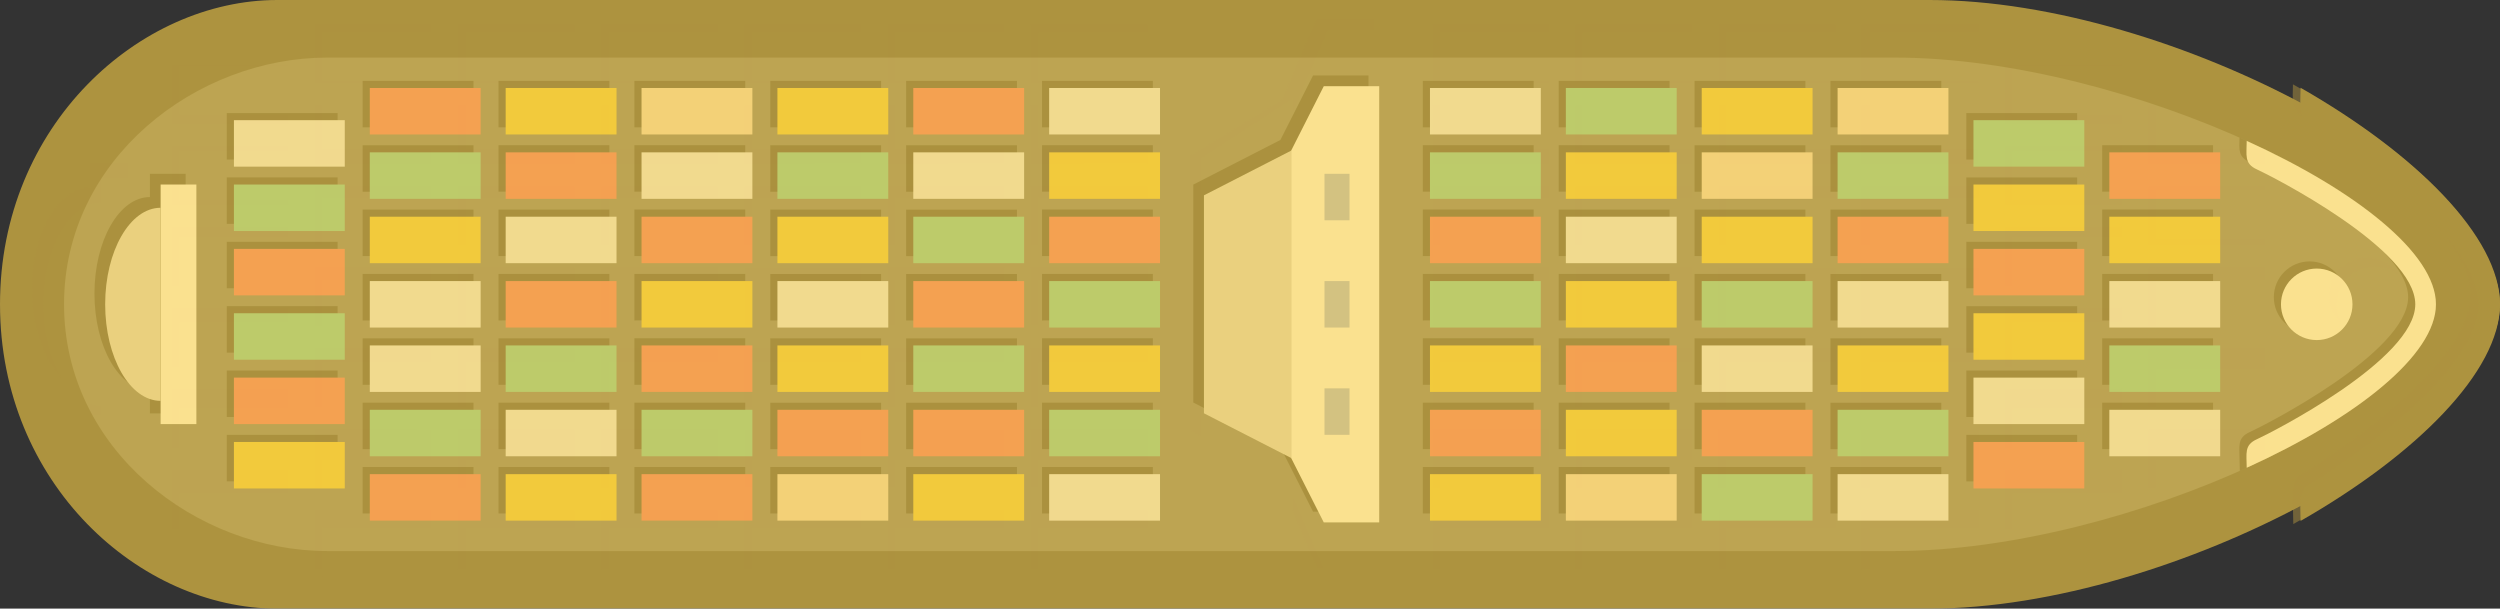 <svg xmlns="http://www.w3.org/2000/svg" width="328.68" height="80.017" viewBox="0 0 328.68 80.017">
  <rect x="0" y="0" width="328.68" height="80.017" fill="#333333" stroke="none"/>
  <g id="Group_1578" data-name="Group 1578" transform="translate(10556.092 9453.905)">
    <g id="Group_1576" data-name="Group 1576" transform="translate(-10189.171 -10137.333) rotate(90)">
      <g id="Group_1575" data-name="Group 1575" transform="translate(691 46.666)">
        <path id="Path_1399" data-name="Path 1399" d="M723.437,46.666C710.308,46.666,691,87.242,691,117.837V323.9c0,17.187,13.314,34.6,32.437,34.6s32.437-17.414,32.437-34.6V117.837C755.873,87.242,736.565,46.666,723.437,46.666Z" transform="translate(-691 -46.666)" fill="#595d61"/>
        <path id="Path_1400" data-name="Path 1400" d="M696,345.2v7.288l8.479,4.295,5.869,11.452H739l5.869-11.452,8.479-4.295V345.2Z" transform="translate(-693.65 -204.863)" opacity="0.5" style="mix-blend-mode: multiply;isolation: isolate"/>
        <g id="Group_1559" data-name="Group 1559" transform="translate(3.761 138.931)">
          <g id="Group_1558" data-name="Group 1558">
            <path id="Path_1401" data-name="Path 1401" d="M722.906,378.3h28.656l5.869-11.452H717.037Z" transform="translate(-708.558 -355.261)" fill="#cacbcf"/>
            <path id="Path_1402" data-name="Path 1402" d="M756.352,342.2H699v7.288l8.479,4.295h40.393l8.479-4.295Z" transform="translate(-699 -342.204)" fill="#f3f5fa"/>
          </g>
          <rect id="Rectangle_144" data-name="Rectangle 144" width="6.111" height="3.291" transform="translate(11.517 3.9)" fill="#92a8d7"/>
          <rect id="Rectangle_145" data-name="Rectangle 145" width="6.111" height="3.291" transform="translate(25.62 3.9)" fill="#92a8d7"/>
          <rect id="Rectangle_146" data-name="Rectangle 146" width="6.111" height="3.291" transform="translate(39.723 3.9)" fill="#92a8d7"/>
        </g>
        <path id="Path_1403" data-name="Path 1403" d="M703.611,212.891H697.5V198.318h6.111Zm8.462-14.573h-6.111v14.573h6.111Zm8.462,0h-6.111v14.573h6.111Zm8.462,0h-6.111v14.573H729Zm8.462,0h-6.111v14.573h6.111Zm8.462,0h-6.111v14.573h6.111Zm8.462,0H748.27v14.573h6.111Zm-50.77-17.864H697.5v14.573h6.111Zm8.462,0h-6.111v14.573h6.111Zm8.462,0h-6.111v14.573h6.111Zm8.462,0h-6.111v14.573H729Zm8.462,0h-6.111v14.573h6.111Zm8.462,0h-6.111v14.573h6.111Zm8.462,0H748.27v14.573h6.111Zm-50.77-17.864H697.5v14.573h6.111Zm8.462,0h-6.111v14.573h6.111Zm8.462,0h-6.111v14.573h6.111Zm8.462,0h-6.111v14.573H729Zm8.462,0h-6.111v14.573h6.111Zm8.462,0h-6.111v14.573h6.111Zm8.462,0H748.27v14.573h6.111Zm-50.77-17.864H697.5V159.3h6.111Zm8.462,0h-6.111V159.3h6.111Zm8.462,0h-6.111V159.3h6.111Zm8.462,0h-6.111V159.3H729Zm8.462,0h-6.111V159.3h6.111Zm8.462,0h-6.111V159.3h6.111Zm8.462,0H748.27V159.3h6.111Zm-46.539-17.864h-6.111v14.573h6.111Zm8.462,0h-6.111v14.573H716.3Zm8.462,0h-6.111v14.573h6.111Zm8.462,0h-6.111v14.573h6.111Zm8.462,0h-6.111v14.573h6.111Zm8.462,0h-6.111v14.573h6.111ZM712.073,109h-6.111v14.573h6.111Zm8.462,0h-6.111v14.573h6.111ZM729,109h-6.111v14.573H729Zm8.462,0h-6.111v14.573h6.111Zm8.462,0h-6.111v14.573h6.111Z" transform="translate(-694.444 -79.697)" opacity="0.5" style="mix-blend-mode: multiply;isolation: isolate"/>
        <g id="Group_1566" data-name="Group 1566" transform="translate(3.996 28.363)">
          <g id="Group_1560" data-name="Group 1560" transform="translate(0 89.318)">
            <rect id="Rectangle_147" data-name="Rectangle 147" width="6.111" height="14.573" fill="#dce3f7"/>
            <rect id="Rectangle_148" data-name="Rectangle 148" width="6.111" height="14.573" transform="translate(8.462)" fill="#5abd9e"/>
            <rect id="Rectangle_149" data-name="Rectangle 149" width="6.111" height="14.573" transform="translate(16.923)" fill="#e35460"/>
            <rect id="Rectangle_150" data-name="Rectangle 150" width="6.111" height="14.573" transform="translate(25.385)" fill="#5abd9e"/>
            <rect id="Rectangle_151" data-name="Rectangle 151" width="6.111" height="14.573" transform="translate(33.847)" fill="#debb2a"/>
            <rect id="Rectangle_152" data-name="Rectangle 152" width="6.111" height="14.573" transform="translate(42.309)" fill="#e35460"/>
            <rect id="Rectangle_153" data-name="Rectangle 153" width="6.111" height="14.573" transform="translate(50.77)" fill="#debb2a"/>
          </g>
          <g id="Group_1561" data-name="Group 1561" transform="translate(0 71.454)">
            <rect id="Rectangle_154" data-name="Rectangle 154" width="6.111" height="14.573" transform="translate(0 0)" fill="#5abd9e"/>
            <rect id="Rectangle_155" data-name="Rectangle 155" width="6.111" height="14.573" transform="translate(8.462 0)" fill="#debb2a"/>
            <rect id="Rectangle_156" data-name="Rectangle 156" width="6.111" height="14.573" transform="translate(16.923 0)" fill="#dce3f7"/>
            <rect id="Rectangle_157" data-name="Rectangle 157" width="6.111" height="14.573" transform="translate(25.385 0)" fill="#debb2a"/>
            <rect id="Rectangle_158" data-name="Rectangle 158" width="6.111" height="14.573" transform="translate(33.847 0)" fill="#e35460"/>
            <rect id="Rectangle_159" data-name="Rectangle 159" width="6.111" height="14.573" transform="translate(42.309 0)" fill="#debb2a"/>
            <rect id="Rectangle_160" data-name="Rectangle 160" width="6.111" height="14.573" transform="translate(50.77 0)" fill="#e0ccbf"/>
          </g>
          <g id="Group_1562" data-name="Group 1562" transform="translate(0 53.591)">
            <rect id="Rectangle_161" data-name="Rectangle 161" width="6.111" height="14.573" fill="#debb2a"/>
            <rect id="Rectangle_162" data-name="Rectangle 162" width="6.111" height="14.573" transform="translate(8.462)" fill="#e0ccbf"/>
            <rect id="Rectangle_163" data-name="Rectangle 163" width="6.111" height="14.573" transform="translate(16.923)" fill="#debb2a"/>
            <rect id="Rectangle_164" data-name="Rectangle 164" width="6.111" height="14.573" transform="translate(25.385)" fill="#5abd9e"/>
            <rect id="Rectangle_165" data-name="Rectangle 165" width="6.111" height="14.573" transform="translate(33.847)" fill="#dce3f7"/>
            <rect id="Rectangle_166" data-name="Rectangle 166" width="6.111" height="14.573" transform="translate(42.309)" fill="#e35460"/>
            <rect id="Rectangle_167" data-name="Rectangle 167" width="6.111" height="14.573" transform="translate(50.77)" fill="#5abd9e"/>
          </g>
          <g id="Group_1563" data-name="Group 1563" transform="translate(0 35.727)">
            <rect id="Rectangle_168" data-name="Rectangle 168" width="6.111" height="14.573" fill="#e0ccbf"/>
            <rect id="Rectangle_169" data-name="Rectangle 169" width="6.111" height="14.573" transform="translate(8.462)" fill="#5abd9e"/>
            <rect id="Rectangle_170" data-name="Rectangle 170" width="6.111" height="14.573" transform="translate(16.923)" fill="#e35460"/>
            <rect id="Rectangle_171" data-name="Rectangle 171" width="6.111" height="14.573" transform="translate(25.385)" fill="#dce3f7"/>
            <rect id="Rectangle_172" data-name="Rectangle 172" width="6.111" height="14.573" transform="translate(33.847)" fill="#debb2a"/>
            <rect id="Rectangle_173" data-name="Rectangle 173" width="6.111" height="14.573" transform="translate(42.309)" fill="#5abd9e"/>
            <rect id="Rectangle_174" data-name="Rectangle 174" width="6.111" height="14.573" transform="translate(50.77)" fill="#dce3f7"/>
          </g>
          <g id="Group_1564" data-name="Group 1564" transform="translate(4.231 17.864)">
            <rect id="Rectangle_175" data-name="Rectangle 175" width="6.111" height="14.573" fill="#5abd9e"/>
            <rect id="Rectangle_176" data-name="Rectangle 176" width="6.111" height="14.573" transform="translate(8.462)" fill="#debb2a"/>
            <rect id="Rectangle_177" data-name="Rectangle 177" width="6.111" height="14.573" transform="translate(16.923)" fill="#e35460"/>
            <rect id="Rectangle_178" data-name="Rectangle 178" width="6.111" height="14.573" transform="translate(25.385)" fill="#debb2a"/>
            <rect id="Rectangle_179" data-name="Rectangle 179" width="6.111" height="14.573" transform="translate(33.847)" fill="#dce3f7"/>
            <rect id="Rectangle_180" data-name="Rectangle 180" width="6.111" height="14.573" transform="translate(42.309)" fill="#e35460"/>
          </g>
          <g id="Group_1565" data-name="Group 1565" transform="translate(8.462)">
            <rect id="Rectangle_181" data-name="Rectangle 181" width="6.111" height="14.573" fill="#e35460"/>
            <rect id="Rectangle_182" data-name="Rectangle 182" width="6.111" height="14.573" transform="translate(8.462)" fill="#debb2a"/>
            <rect id="Rectangle_183" data-name="Rectangle 183" width="6.111" height="14.573" transform="translate(16.923)" fill="#dce3f7"/>
            <rect id="Rectangle_184" data-name="Rectangle 184" width="6.111" height="14.573" transform="translate(25.385)" fill="#5abd9e"/>
            <rect id="Rectangle_185" data-name="Rectangle 185" width="6.111" height="14.573" transform="translate(33.847)" fill="#dce3f7"/>
          </g>
        </g>
        <path id="Path_1404" data-name="Path 1404" d="M703.611,473.664H697.5V459.091h6.111Zm8.462-14.573h-6.111v14.573h6.111Zm8.462,0h-6.111v14.573h6.111Zm8.462,0h-6.111v14.573H729Zm8.462,0h-6.111v14.573h6.111Zm8.462,0h-6.111v14.573h6.111Zm8.462,0H748.27v14.573h6.111Zm-50.77,17.864H697.5v14.573h6.111Zm8.462,0h-6.111v14.573h6.111Zm8.462,0h-6.111v14.573h6.111Zm8.462,0h-6.111v14.573H729Zm8.462,0h-6.111v14.573h6.111Zm8.462,0h-6.111v14.573h6.111Zm8.462,0H748.27v14.573h6.111Zm-50.77,17.864H697.5v14.573h6.111Zm8.462,0h-6.111v14.573h6.111Zm8.462,0h-6.111v14.573h6.111Zm8.462,0h-6.111v14.573H729Zm8.462,0h-6.111v14.573h6.111Zm8.462,0h-6.111v14.573h6.111Zm8.462,0H748.27v14.573h6.111Zm-46.539,17.864h-6.111v14.573h6.111Zm8.462,0h-6.111v14.573H716.3Zm8.462,0h-6.111v14.573h6.111Zm8.462,0h-6.111v14.573h6.111Zm8.462,0h-6.111v14.573h6.111Zm8.462,0h-6.111v14.573h6.111Zm-46.539-71.454H697.5V455.8h6.111Zm8.462,0h-6.111V455.8h6.111Zm8.462,0h-6.111V455.8h6.111Zm8.462,0h-6.111V455.8H729Zm8.462,0h-6.111V455.8h6.111Zm8.462,0h-6.111V455.8h6.111Zm8.462,0H748.27V455.8h6.111Zm-50.77-17.864H697.5v14.573h6.111Zm8.462,0h-6.111v14.573h6.111Zm8.462,0h-6.111v14.573h6.111Zm8.462,0h-6.111v14.573H729Zm8.462,0h-6.111v14.573h6.111Zm8.462,0h-6.111v14.573h6.111Zm8.462,0H748.27v14.573h6.111ZM703.611,405.5H697.5v14.573h6.111Zm8.462,0h-6.111v14.573h6.111Zm8.462,0h-6.111v14.573h6.111Zm8.462,0h-6.111v14.573H729Zm8.462,0h-6.111v14.573h6.111Zm8.462,0h-6.111v14.573h6.111Zm8.462,0H748.27v14.573h6.111Z" transform="translate(-694.444 -236.814)" opacity="0.5" style="mix-blend-mode: multiply;isolation: isolate"/>
        <g id="Group_1574" data-name="Group 1574" transform="translate(3.996 167.746)">
          <g id="Group_1567" data-name="Group 1567" transform="translate(0 53.591)">
            <rect id="Rectangle_186" data-name="Rectangle 186" width="6.111" height="14.573" fill="#e0ccbf"/>
            <rect id="Rectangle_187" data-name="Rectangle 187" width="6.111" height="14.573" transform="translate(8.462)" fill="#dce3f7"/>
            <rect id="Rectangle_188" data-name="Rectangle 188" width="6.111" height="14.573" transform="translate(16.923)" fill="#e35460"/>
            <rect id="Rectangle_189" data-name="Rectangle 189" width="6.111" height="14.573" transform="translate(25.385)" fill="#debb2a"/>
            <rect id="Rectangle_190" data-name="Rectangle 190" width="6.111" height="14.573" transform="translate(33.847)" fill="#e35460"/>
            <rect id="Rectangle_191" data-name="Rectangle 191" width="6.111" height="14.573" transform="translate(42.309)" fill="#5abd9e"/>
            <rect id="Rectangle_192" data-name="Rectangle 192" width="6.111" height="14.573" transform="translate(50.77)" fill="#e35460"/>
          </g>
          <g id="Group_1568" data-name="Group 1568" transform="translate(0 71.454)">
            <rect id="Rectangle_193" data-name="Rectangle 193" width="6.111" height="14.573" fill="#debb2a"/>
            <rect id="Rectangle_194" data-name="Rectangle 194" width="6.111" height="14.573" transform="translate(8.462)" fill="#e35460"/>
            <rect id="Rectangle_195" data-name="Rectangle 195" width="6.111" height="14.573" transform="translate(16.923)" fill="#dce3f7"/>
            <rect id="Rectangle_196" data-name="Rectangle 196" width="6.111" height="14.573" transform="translate(25.385)" fill="#e35460"/>
            <rect id="Rectangle_197" data-name="Rectangle 197" width="6.111" height="14.573" transform="translate(33.847)" fill="#5abd9e"/>
            <rect id="Rectangle_198" data-name="Rectangle 198" width="6.111" height="14.573" transform="translate(42.309)" fill="#dce3f7"/>
            <rect id="Rectangle_199" data-name="Rectangle 199" width="6.111" height="14.573" transform="translate(50.77)" fill="#debb2a"/>
          </g>
          <g id="Group_1569" data-name="Group 1569" transform="translate(0 89.318)">
            <rect id="Rectangle_200" data-name="Rectangle 200" width="6.111" height="14.573" fill="#e35460"/>
            <rect id="Rectangle_201" data-name="Rectangle 201" width="6.111" height="14.573" transform="translate(8.462)" fill="#5abd9e"/>
            <rect id="Rectangle_202" data-name="Rectangle 202" width="6.111" height="14.573" transform="translate(16.923)" fill="#debb2a"/>
            <rect id="Rectangle_203" data-name="Rectangle 203" width="6.111" height="14.573" transform="translate(25.385)" fill="#dce3f7"/>
            <rect id="Rectangle_204" data-name="Rectangle 204" width="6.111" height="14.573" transform="translate(33.847)" fill="#dce3f7"/>
            <rect id="Rectangle_205" data-name="Rectangle 205" width="6.111" height="14.573" transform="translate(42.309)" fill="#5abd9e"/>
            <rect id="Rectangle_206" data-name="Rectangle 206" width="6.111" height="14.573" transform="translate(50.77)" fill="#e35460"/>
          </g>
          <g id="Group_1570" data-name="Group 1570" transform="translate(4.231 107.182)">
            <rect id="Rectangle_207" data-name="Rectangle 207" width="6.111" height="14.573" fill="#dce3f7"/>
            <rect id="Rectangle_208" data-name="Rectangle 208" width="6.111" height="14.573" transform="translate(8.462)" fill="#5abd9e"/>
            <rect id="Rectangle_209" data-name="Rectangle 209" width="6.111" height="14.573" transform="translate(16.923)" fill="#e35460"/>
            <rect id="Rectangle_210" data-name="Rectangle 210" width="6.111" height="14.573" transform="translate(25.385)" fill="#5abd9e"/>
            <rect id="Rectangle_211" data-name="Rectangle 211" width="6.111" height="14.573" transform="translate(33.847)" fill="#e35460"/>
            <rect id="Rectangle_212" data-name="Rectangle 212" width="6.111" height="14.573" transform="translate(42.309)" fill="#debb2a"/>
          </g>
          <g id="Group_1571" data-name="Group 1571" transform="translate(0 35.727)">
            <rect id="Rectangle_213" data-name="Rectangle 213" width="6.111" height="14.573" fill="#debb2a"/>
            <rect id="Rectangle_214" data-name="Rectangle 214" width="6.111" height="14.573" transform="translate(8.462)" fill="#5abd9e"/>
            <rect id="Rectangle_215" data-name="Rectangle 215" width="6.111" height="14.573" transform="translate(16.923)" fill="#debb2a"/>
            <rect id="Rectangle_216" data-name="Rectangle 216" width="6.111" height="14.573" transform="translate(25.385)" fill="#dce3f7"/>
            <rect id="Rectangle_217" data-name="Rectangle 217" width="6.111" height="14.573" transform="translate(33.847)" fill="#debb2a"/>
            <rect id="Rectangle_218" data-name="Rectangle 218" width="6.111" height="14.573" transform="translate(42.309)" fill="#e35460"/>
            <rect id="Rectangle_219" data-name="Rectangle 219" width="6.111" height="14.573" transform="translate(50.77)" fill="#e0ccbf"/>
          </g>
          <g id="Group_1572" data-name="Group 1572" transform="translate(0 17.864)">
            <rect id="Rectangle_220" data-name="Rectangle 220" width="6.111" height="14.573" fill="#e35460"/>
            <rect id="Rectangle_221" data-name="Rectangle 221" width="6.111" height="14.573" transform="translate(8.462)" fill="#dce3f7"/>
            <rect id="Rectangle_222" data-name="Rectangle 222" width="6.111" height="14.573" transform="translate(16.923)" fill="#5abd9e"/>
            <rect id="Rectangle_223" data-name="Rectangle 223" width="6.111" height="14.573" transform="translate(25.385)" fill="#e35460"/>
            <rect id="Rectangle_224" data-name="Rectangle 224" width="6.111" height="14.573" transform="translate(33.847)" fill="#5abd9e"/>
            <rect id="Rectangle_225" data-name="Rectangle 225" width="6.111" height="14.573" transform="translate(42.309)" fill="#e35460"/>
            <rect id="Rectangle_226" data-name="Rectangle 226" width="6.111" height="14.573" transform="translate(50.77)" fill="#debb2a"/>
          </g>
          <g id="Group_1573" data-name="Group 1573">
            <rect id="Rectangle_227" data-name="Rectangle 227" width="6.111" height="14.573" fill="#dce3f7"/>
            <rect id="Rectangle_228" data-name="Rectangle 228" width="6.111" height="14.573" transform="translate(8.462)" fill="#debb2a"/>
            <rect id="Rectangle_229" data-name="Rectangle 229" width="6.111" height="14.573" transform="translate(16.923)" fill="#e35460"/>
            <rect id="Rectangle_230" data-name="Rectangle 230" width="6.111" height="14.573" transform="translate(25.385)" fill="#5abd9e"/>
            <rect id="Rectangle_231" data-name="Rectangle 231" width="6.111" height="14.573" transform="translate(33.847)" fill="#debb2a"/>
            <rect id="Rectangle_232" data-name="Rectangle 232" width="6.111" height="14.573" transform="translate(42.309)" fill="#5abd9e"/>
            <rect id="Rectangle_233" data-name="Rectangle 233" width="6.111" height="14.573" transform="translate(50.77)" fill="#dce3f7"/>
          </g>
        </g>
      </g>
      <path id="Path_1405" data-name="Path 1405" d="M734.356,48.666c-2.592,0-5.424,1.587-8.3,4.361-4.4,4.622-8.86,11.926-12.675,20.523,1.557.045,2.54.2,3.24-1.352.774-1.721,10.436-20.819,17.735-20.819s16.961,19.1,17.735,20.819,1.892,1.344,3.754,1.344c.32,0,1.35-.034,1.35-.034l-.409-.906C754.133,68.628,740.323,48.666,734.356,48.666Z" transform="translate(-11.86 -1.06)" opacity="0.5" style="mix-blend-mode: multiply;isolation: isolate"/>
      <path id="Path_1406" data-name="Path 1406" d="M723.5,676v4.7h3.056c0,4.026,5.683,7.291,12.693,7.291s12.693-3.264,12.693-7.291H755V676Z" transform="translate(-17.222 -333.488)" opacity="0.5" style="mix-blend-mode: multiply;isolation: isolate"/>
      <rect id="Rectangle_234" data-name="Rectangle 234" width="31.496" height="4.701" transform="translate(707.688 341.102)" fill="#f3f5fa"/>
      <path id="Path_1407" data-name="Path 1407" d="M758.385,683H733c0,4.026,5.682,7.291,12.693,7.291S758.385,687.026,758.385,683Z" transform="translate(-22.256 -337.197)" fill="#cacbcf"/>
      <circle id="Ellipse_19" data-name="Ellipse 19" cx="4.701" cy="4.701" r="4.701" transform="translate(717.795 58.575)" opacity="0.5" style="mix-blend-mode: multiply;isolation: isolate"/>
      <circle id="Ellipse_20" data-name="Ellipse 20" cx="4.701" cy="4.701" r="4.701" transform="translate(718.736 57.635)" fill="#f3f5fa"/>
      <path id="Path_1408" data-name="Path 1408" d="M735.777,46.666c-6.683,0-14.965,10.516-21.489,24.876,1.862,0,2.98.377,3.754-1.344s10.436-20.819,17.735-20.819,16.961,19.1,17.735,20.819,1.892,1.344,3.754,1.344C750.742,57.182,742.46,46.666,735.777,46.666Z" transform="translate(-12.34)" fill="#f3f5fa"/>
    </g>
    <g id="Group_1577" data-name="Group 1577" transform="translate(-10180.746 -10144.905) rotate(90)" opacity="0.6">
      <g id="Group_1575-2" data-name="Group 1575" transform="translate(691 46.666)">
        <path id="Path_1399-2" data-name="Path 1399" d="M731.009,46.666C714.816,46.666,691,89.434,691,121.683V338.875c0,18.115,16.422,36.47,40.009,36.47s40.009-18.355,40.009-36.47V121.683C771.017,89.434,747.2,46.666,731.009,46.666Z" transform="translate(-691 -46.666)" fill="#ffd348"/>
        <path id="Path_1400-2" data-name="Path 1400" d="M696,345.2v7.682l10.658,4.527,7.377,12.071h36.02l7.377-12.071,10.658-4.527V345.2Z" transform="translate(-693.523 -197.28)" fill="#ffd348" opacity="0.5" style="mix-blend-mode: multiply;isolation: isolate"/>
        <g id="Group_1559-2" data-name="Group 1559" transform="translate(3.964 146.438)">
          <g id="Group_1558-2" data-name="Group 1558">
            <path id="Path_1401-2" data-name="Path 1401" d="M724.914,378.914h38.461l7.877-12.071H717.037Z" transform="translate(-708.1 -354.635)" fill="#ffd348"/>
            <path id="Path_1402-2" data-name="Path 1402" d="M771.089,342.2H699v7.682l10.658,4.527h50.773l10.658-4.527Z" transform="translate(-699 -342.204)" fill="#ffd348"/>
          </g>
          <rect id="Rectangle_144-2" data-name="Rectangle 144" width="6.441" height="3.468" transform="translate(14.756 4.11)" fill="#ffd348"/>
          <rect id="Rectangle_145-2" data-name="Rectangle 145" width="6.441" height="3.468" transform="translate(32.824 4.11)" fill="#ffd348"/>
          <rect id="Rectangle_146-2" data-name="Rectangle 146" width="6.441" height="3.468" transform="translate(50.892 4.11)" fill="#ffd348"/>
        </g>
        <path id="Path_1403-2" data-name="Path 1403" d="M705.192,218.5H697.5v-15.36h7.692Zm10.65-15.36H708.15V218.5h7.692Zm10.65,0H718.8V218.5h7.692Zm10.65,0h-7.692V218.5h7.692Zm10.65,0H740.1V218.5h7.692Zm10.65,0h-7.692V218.5h7.692Zm10.65,0H761.4V218.5h7.692Zm-63.9-18.829H697.5v15.36h7.692Zm10.65,0H708.15v15.36h7.692Zm10.65,0H718.8v15.36h7.692Zm10.65,0h-7.692v15.36h7.692Zm10.65,0H740.1v15.36h7.692Zm10.65,0h-7.692v15.36h7.692Zm10.65,0H761.4v15.36h7.692Zm-63.9-18.829H697.5v15.36h7.692Zm10.65,0H708.15v15.36h7.692Zm10.65,0H718.8v15.36h7.692Zm10.65,0h-7.692v15.36h7.692Zm10.65,0H740.1v15.36h7.692Zm10.65,0h-7.692v15.36h7.692Zm10.65,0H761.4v15.36h7.692Zm-63.9-18.829H697.5v15.36h7.692Zm10.65,0H708.15v15.36h7.692Zm10.65,0H718.8v15.36h7.692Zm10.65,0h-7.692v15.36h7.692Zm10.65,0H740.1v15.36h7.692Zm10.65,0h-7.692v15.36h7.692Zm10.65,0H761.4v15.36h7.692Zm-58.577-18.829h-7.692v15.36h7.692Zm10.65,0h-7.692v15.36h7.692Zm10.65,0h-7.692v15.36h7.692Zm10.65,0h-7.692v15.36h7.692Zm10.65,0h-7.692v15.36h7.692Zm10.65,0h-7.692v15.36h7.692ZM715.842,109H708.15v15.36h7.692Zm10.65,0H718.8v15.36h7.692Zm10.65,0h-7.692v15.36h7.692Zm10.65,0H740.1v15.36h7.692Zm10.65,0h-7.692v15.36h7.692Z" transform="translate(-694.279 -78.114)" fill="#ffd348" opacity="0.5" style="mix-blend-mode: multiply;isolation: isolate"/>
        <g id="Group_1566-2" data-name="Group 1566" transform="translate(4.212 29.895)">
          <g id="Group_1560-2" data-name="Group 1560" transform="translate(0 94.144)">
            <rect id="Rectangle_147-2" data-name="Rectangle 147" width="6.441" height="15.36" fill="#ffd348"/>
            <rect id="Rectangle_148-2" data-name="Rectangle 148" width="6.441" height="15.36" transform="translate(8.919)" fill="#ffd348"/>
            <rect id="Rectangle_149-2" data-name="Rectangle 149" width="6.441" height="15.36" transform="translate(21.717)" fill="#ffd348"/>
            <rect id="Rectangle_150-2" data-name="Rectangle 150" width="6.441" height="15.36" transform="translate(32.576)" fill="#ffd348"/>
            <rect id="Rectangle_151-2" data-name="Rectangle 151" width="6.441" height="15.36" transform="translate(43.435)" fill="#ffd348"/>
            <rect id="Rectangle_152-2" data-name="Rectangle 152" width="6.441" height="15.36" transform="translate(56.233)" fill="#ffd348"/>
            <rect id="Rectangle_153-2" data-name="Rectangle 153" width="6.441" height="15.36" transform="translate(65.152)" fill="#ffd348"/>
          </g>
          <g id="Group_1561-2" data-name="Group 1561" transform="translate(0 75.315)">
            <rect id="Rectangle_154-2" data-name="Rectangle 154" width="6.441" height="15.36" transform="translate(0 0)" fill="#ffd348"/>
            <rect id="Rectangle_155-2" data-name="Rectangle 155" width="6.441" height="15.36" transform="translate(8.919 0)" fill="#ffd348"/>
            <rect id="Rectangle_156-2" data-name="Rectangle 156" width="6.441" height="15.36" transform="translate(21.717 0)" fill="#ffd348"/>
            <rect id="Rectangle_157-2" data-name="Rectangle 157" width="6.441" height="15.36" transform="translate(32.576 0)" fill="#ffd348"/>
            <rect id="Rectangle_158-2" data-name="Rectangle 158" width="6.441" height="15.36" transform="translate(43.435 0)" fill="#ffd348"/>
            <rect id="Rectangle_159-2" data-name="Rectangle 159" width="6.441" height="15.36" transform="translate(56.233 0)" fill="#ffd348"/>
            <rect id="Rectangle_160-2" data-name="Rectangle 160" width="6.441" height="15.36" transform="translate(65.152 0)" fill="#ffd348"/>
          </g>
          <g id="Group_1562-2" data-name="Group 1562" transform="translate(0 56.487)">
            <rect id="Rectangle_161-2" data-name="Rectangle 161" width="6.441" height="15.36" fill="#ffd348"/>
            <rect id="Rectangle_162-2" data-name="Rectangle 162" width="6.441" height="15.36" transform="translate(8.919)" fill="#ffd348"/>
            <rect id="Rectangle_163-2" data-name="Rectangle 163" width="6.441" height="15.36" transform="translate(21.717)" fill="#ffd348"/>
            <rect id="Rectangle_164-2" data-name="Rectangle 164" width="6.441" height="15.36" transform="translate(32.576)" fill="#ffd348"/>
            <rect id="Rectangle_165-2" data-name="Rectangle 165" width="6.441" height="15.36" transform="translate(43.435)" fill="#ffd348"/>
            <rect id="Rectangle_166-2" data-name="Rectangle 166" width="6.441" height="15.36" transform="translate(56.233)" fill="#ffd348"/>
            <rect id="Rectangle_167-2" data-name="Rectangle 167" width="6.441" height="15.36" transform="translate(65.152)" fill="#ffd348"/>
          </g>
          <g id="Group_1563-2" data-name="Group 1563" transform="translate(0 37.658)">
            <rect id="Rectangle_168-2" data-name="Rectangle 168" width="6.441" height="15.36" fill="#ffd348"/>
            <rect id="Rectangle_169-2" data-name="Rectangle 169" width="6.441" height="15.36" transform="translate(8.919)" fill="#ffd348"/>
            <rect id="Rectangle_170-2" data-name="Rectangle 170" width="6.441" height="15.36" transform="translate(21.717)" fill="#ffd348"/>
            <rect id="Rectangle_171-2" data-name="Rectangle 171" width="6.441" height="15.36" transform="translate(32.576)" fill="#ffd348"/>
            <rect id="Rectangle_172-2" data-name="Rectangle 172" width="6.441" height="15.36" transform="translate(43.435)" fill="#ffd348"/>
            <rect id="Rectangle_173-2" data-name="Rectangle 173" width="6.441" height="15.36" transform="translate(56.233)" fill="#ffd348"/>
            <rect id="Rectangle_174-2" data-name="Rectangle 174" width="6.441" height="15.36" transform="translate(65.152)" fill="#ffd348"/>
          </g>
          <g id="Group_1564-2" data-name="Group 1564" transform="translate(4.459 18.829)">
            <rect id="Rectangle_175-2" data-name="Rectangle 175" width="6.441" height="15.36" fill="#ffd348"/>
            <rect id="Rectangle_176-2" data-name="Rectangle 176" width="6.441" height="15.36" transform="translate(11.247)" fill="#ffd348"/>
            <rect id="Rectangle_177-2" data-name="Rectangle 177" width="6.441" height="15.36" transform="translate(22.493)" fill="#ffd348"/>
            <rect id="Rectangle_178-2" data-name="Rectangle 178" width="6.441" height="15.36" transform="translate(33.74)" fill="#ffd348"/>
            <rect id="Rectangle_179-2" data-name="Rectangle 179" width="6.441" height="15.36" transform="translate(44.987)" fill="#ffd348"/>
            <rect id="Rectangle_180-2" data-name="Rectangle 180" width="6.441" height="15.36" transform="translate(56.233)" fill="#ffd348"/>
          </g>
          <g id="Group_1565-2" data-name="Group 1565" transform="translate(8.919)">
            <rect id="Rectangle_181-2" data-name="Rectangle 181" width="6.441" height="15.36" fill="#ffd348"/>
            <rect id="Rectangle_182-2" data-name="Rectangle 182" width="6.441" height="15.36" transform="translate(11.829)" fill="#ffd348"/>
            <rect id="Rectangle_183-2" data-name="Rectangle 183" width="6.441" height="15.36" transform="translate(23.657)" fill="#ffd348"/>
            <rect id="Rectangle_184-2" data-name="Rectangle 184" width="6.441" height="15.36" transform="translate(35.486)" fill="#ffd348"/>
            <rect id="Rectangle_185-2" data-name="Rectangle 185" width="6.441" height="15.36" transform="translate(47.314)" fill="#ffd348"/>
          </g>
        </g>
        <path id="Path_1404-2" data-name="Path 1404" d="M705.192,477.347H697.5v-15.36h7.692Zm10.65-15.36H708.15v15.36h7.692Zm10.65,0H718.8v15.36h7.692Zm10.65,0h-7.692v15.36h7.692Zm10.65,0H740.1v15.36h7.692Zm10.65,0h-7.692v15.36h7.692Zm10.65,0H761.4v15.36h7.692Zm-63.9,18.829H697.5v15.36h7.692Zm10.65,0H708.15v15.36h7.692Zm10.65,0H718.8v15.36h7.692Zm10.65,0h-7.692v15.36h7.692Zm10.65,0H740.1v15.36h7.692Zm10.65,0h-7.692v15.36h7.692Zm10.65,0H761.4v15.36h7.692Zm-63.9,18.829H697.5V515h7.692Zm10.65,0H708.15V515h7.692Zm10.65,0H718.8V515h7.692Zm10.65,0h-7.692V515h7.692Zm10.65,0H740.1V515h7.692Zm10.65,0h-7.692V515h7.692Zm10.65,0H761.4V515h7.692Zm-58.577,18.829h-7.692v15.36h7.692Zm10.65,0h-7.692v15.36h7.692Zm10.65,0h-7.692v15.36h7.692Zm10.65,0h-7.692v15.36h7.692Zm10.65,0h-7.692v15.36h7.692Zm10.65,0h-7.692v15.36h7.692Zm-58.577-75.315H697.5v15.36h7.692Zm10.65,0H708.15v15.36h7.692Zm10.65,0H718.8v15.36h7.692Zm10.65,0h-7.692v15.36h7.692Zm10.65,0H740.1v15.36h7.692Zm10.65,0h-7.692v15.36h7.692Zm10.65,0H761.4v15.36h7.692Zm-63.9-18.829H697.5v15.36h7.692Zm10.65,0H708.15v15.36h7.692Zm10.65,0H718.8v15.36h7.692Zm10.65,0h-7.692v15.36h7.692Zm10.65,0H740.1v15.36h7.692Zm10.65,0h-7.692v15.36h7.692Zm10.65,0H761.4v15.36h7.692Zm-63.9-18.829H697.5v15.36h7.692Zm10.65,0H708.15v15.36h7.692Zm10.65,0H718.8v15.36h7.692Zm10.65,0h-7.692v15.36h7.692Zm10.65,0H740.1v15.36h7.692Zm10.65,0h-7.692v15.36h7.692Zm10.65,0H761.4v15.36h7.692Z" transform="translate(-694.279 -227.699)" fill="#ffd348" opacity="0.5" style="mix-blend-mode: multiply;isolation: isolate"/>
        <g id="Group_1574-2" data-name="Group 1574" transform="translate(4.212 176.81)">
          <g id="Group_1567-2" data-name="Group 1567" transform="translate(0 56.487)">
            <rect id="Rectangle_186-2" data-name="Rectangle 186" width="6.441" height="15.36" fill="#ffd348"/>
            <rect id="Rectangle_187-2" data-name="Rectangle 187" width="6.441" height="15.36" transform="translate(8.919)" fill="#ffd348"/>
            <rect id="Rectangle_188-2" data-name="Rectangle 188" width="6.441" height="15.36" transform="translate(21.717)" fill="#ffd348"/>
            <rect id="Rectangle_189-2" data-name="Rectangle 189" width="6.441" height="15.36" transform="translate(32.576)" fill="#ffd348"/>
            <rect id="Rectangle_190-2" data-name="Rectangle 190" width="6.441" height="15.36" transform="translate(43.435)" fill="#ffd348"/>
            <rect id="Rectangle_191-2" data-name="Rectangle 191" width="6.441" height="15.36" transform="translate(56.233)" fill="#ffd348"/>
            <rect id="Rectangle_192-2" data-name="Rectangle 192" width="6.441" height="15.36" transform="translate(65.152)" fill="#ffd348"/>
          </g>
          <g id="Group_1568-2" data-name="Group 1568" transform="translate(0 75.315)">
            <rect id="Rectangle_193-2" data-name="Rectangle 193" width="6.441" height="15.36" fill="#ffd348"/>
            <rect id="Rectangle_194-2" data-name="Rectangle 194" width="6.441" height="15.36" transform="translate(8.919)" fill="#ffd348"/>
            <rect id="Rectangle_195-2" data-name="Rectangle 195" width="6.441" height="15.36" transform="translate(21.717)" fill="#ffd348"/>
            <rect id="Rectangle_196-2" data-name="Rectangle 196" width="6.441" height="15.36" transform="translate(32.576)" fill="#ffd348"/>
            <rect id="Rectangle_197-2" data-name="Rectangle 197" width="6.441" height="15.36" transform="translate(43.435)" fill="#ffd348"/>
            <rect id="Rectangle_198-2" data-name="Rectangle 198" width="6.441" height="15.36" transform="translate(56.233)" fill="#ffd348"/>
            <rect id="Rectangle_199-2" data-name="Rectangle 199" width="6.441" height="15.36" transform="translate(65.152)" fill="#ffd348"/>
          </g>
          <g id="Group_1569-2" data-name="Group 1569" transform="translate(0 94.144)">
            <rect id="Rectangle_200-2" data-name="Rectangle 200" width="6.441" height="15.36" fill="#ffd348"/>
            <rect id="Rectangle_201-2" data-name="Rectangle 201" width="6.441" height="15.36" transform="translate(8.919)" fill="#ffd348"/>
            <rect id="Rectangle_202-2" data-name="Rectangle 202" width="6.441" height="15.36" transform="translate(21.717)" fill="#ffd348"/>
            <rect id="Rectangle_203-2" data-name="Rectangle 203" width="6.441" height="15.36" transform="translate(32.576)" fill="#ffd348"/>
            <rect id="Rectangle_204-2" data-name="Rectangle 204" width="6.441" height="15.36" transform="translate(43.435)" fill="#ffd348"/>
            <rect id="Rectangle_205-2" data-name="Rectangle 205" width="6.441" height="15.36" transform="translate(56.233)" fill="#ffd348"/>
            <rect id="Rectangle_206-2" data-name="Rectangle 206" width="6.441" height="15.36" transform="translate(65.152)" fill="#ffd348"/>
          </g>
          <g id="Group_1570-2" data-name="Group 1570" transform="translate(4.459 112.973)">
            <rect id="Rectangle_207-2" data-name="Rectangle 207" width="6.441" height="15.36" fill="#ffd348"/>
            <rect id="Rectangle_208-2" data-name="Rectangle 208" width="6.441" height="15.36" transform="translate(11.247)" fill="#ffd348"/>
            <rect id="Rectangle_209-2" data-name="Rectangle 209" width="6.441" height="15.36" transform="translate(22.493)" fill="#ffd348"/>
            <rect id="Rectangle_210-2" data-name="Rectangle 210" width="6.441" height="15.36" transform="translate(33.74)" fill="#ffd348"/>
            <rect id="Rectangle_211-2" data-name="Rectangle 211" width="6.441" height="15.36" transform="translate(44.987)" fill="#ffd348"/>
            <rect id="Rectangle_212-2" data-name="Rectangle 212" width="6.441" height="15.36" transform="translate(56.233)" fill="#ffd348"/>
          </g>
          <g id="Group_1571-2" data-name="Group 1571" transform="translate(0 37.658)">
            <rect id="Rectangle_213-2" data-name="Rectangle 213" width="6.441" height="15.36" fill="#ffd348"/>
            <rect id="Rectangle_214-2" data-name="Rectangle 214" width="6.441" height="15.36" transform="translate(8.919)" fill="#ffd348"/>
            <rect id="Rectangle_215-2" data-name="Rectangle 215" width="6.441" height="15.36" transform="translate(21.717)" fill="#ffd348"/>
            <rect id="Rectangle_216-2" data-name="Rectangle 216" width="6.441" height="15.36" transform="translate(32.576)" fill="#ffd348"/>
            <rect id="Rectangle_217-2" data-name="Rectangle 217" width="6.441" height="15.36" transform="translate(43.435)" fill="#ffd348"/>
            <rect id="Rectangle_218-2" data-name="Rectangle 218" width="6.441" height="15.36" transform="translate(56.233)" fill="#ffd348"/>
            <rect id="Rectangle_219-2" data-name="Rectangle 219" width="6.441" height="15.36" transform="translate(65.152)" fill="#ffd348"/>
          </g>
          <g id="Group_1572-2" data-name="Group 1572" transform="translate(0 18.829)">
            <rect id="Rectangle_220-2" data-name="Rectangle 220" width="6.441" height="15.36" fill="#ffd348"/>
            <rect id="Rectangle_221-2" data-name="Rectangle 221" width="6.441" height="15.36" transform="translate(8.919)" fill="#ffd348"/>
            <rect id="Rectangle_222-2" data-name="Rectangle 222" width="6.441" height="15.36" transform="translate(21.717)" fill="#ffd348"/>
            <rect id="Rectangle_223-2" data-name="Rectangle 223" width="6.441" height="15.36" transform="translate(32.576)" fill="#ffd348"/>
            <rect id="Rectangle_224-2" data-name="Rectangle 224" width="6.441" height="15.36" transform="translate(43.435)" fill="#ffd348"/>
            <rect id="Rectangle_225-2" data-name="Rectangle 225" width="6.441" height="15.36" transform="translate(56.233)" fill="#ffd348"/>
            <rect id="Rectangle_226-2" data-name="Rectangle 226" width="6.441" height="15.36" transform="translate(65.152)" fill="#ffd348"/>
          </g>
          <g id="Group_1573-2" data-name="Group 1573">
            <rect id="Rectangle_227-2" data-name="Rectangle 227" width="6.441" height="15.36" fill="#ffd348"/>
            <rect id="Rectangle_228-2" data-name="Rectangle 228" width="6.441" height="15.36" transform="translate(8.919)" fill="#ffd348"/>
            <rect id="Rectangle_229-2" data-name="Rectangle 229" width="6.441" height="15.36" transform="translate(21.717)" fill="#ffd348"/>
            <rect id="Rectangle_230-2" data-name="Rectangle 230" width="6.441" height="15.36" transform="translate(32.576)" fill="#ffd348"/>
            <rect id="Rectangle_231-2" data-name="Rectangle 231" width="6.441" height="15.36" transform="translate(43.435)" fill="#ffd348"/>
            <rect id="Rectangle_232-2" data-name="Rectangle 232" width="6.441" height="15.36" transform="translate(56.233)" fill="#ffd348"/>
            <rect id="Rectangle_233-2" data-name="Rectangle 233" width="6.441" height="15.36" transform="translate(65.152)" fill="#ffd348"/>
          </g>
        </g>
      </g>
      <path id="Path_1405-2" data-name="Path 1405" d="M741.061,48.666c-3.42,0-7.157,1.673-10.954,4.6-5.81,4.872-11.692,12.57-16.727,21.632,2.055.048,3.353.214,4.276-1.425,1.022-1.814,13.772-21.944,23.4-21.944s22.383,20.131,23.4,21.944,2.5,1.416,4.954,1.416c.422,0,1.781-.036,1.781-.036l-.54-.955C767.16,69.706,748.936,48.666,741.061,48.666Z" transform="translate(-11.291 -1.009)" fill="#ffd348" opacity="0.5" style="mix-blend-mode: multiply;isolation: isolate"/>
      <path id="Path_1406-2" data-name="Path 1406" d="M723.5,676v4.955h3.221c0,4.244,5.99,7.685,13.378,7.685s13.378-3.441,13.378-7.685H756.7V676Z" transform="translate(-11.069 -317.502)" fill="#ffd348" opacity="0.5" style="mix-blend-mode: multiply;isolation: isolate"/>
      <rect id="Rectangle_234-2" data-name="Rectangle 234" width="33.198" height="4.955" transform="translate(714.409 357.012)" fill="#ffd348"/>
      <path id="Path_1407-2" data-name="Path 1407" d="M759.757,683H733c0,4.244,5.99,7.685,13.378,7.685S759.757,687.244,759.757,683Z" transform="translate(-15.37 -321.033)" fill="#ffd348"/>
      <circle id="Ellipse_19-2" data-name="Ellipse 19" cx="4.955" cy="4.955" r="4.955" transform="translate(724.865 59.219)" fill="#ffd348" opacity="0.5" style="mix-blend-mode: multiply;isolation: isolate"/>
      <circle id="Ellipse_20-2" data-name="Ellipse 20" cx="4.955" cy="4.955" r="4.955" transform="translate(726.054 58.228)" fill="#ffd348"/>
      <path id="Path_1408-2" data-name="Path 1408" d="M742.757,46.666c-8.854,0-19.827,11.085-28.469,26.22,2.467,0,3.948.4,4.973-1.416s13.826-21.944,23.5-21.944,22.471,20.131,23.5,21.944,2.506,1.416,4.973,1.416C762.584,57.751,751.611,46.666,742.757,46.666Z" transform="translate(-11.749 0)" fill="#ffd348"/>
    </g>
  </g>
</svg>
